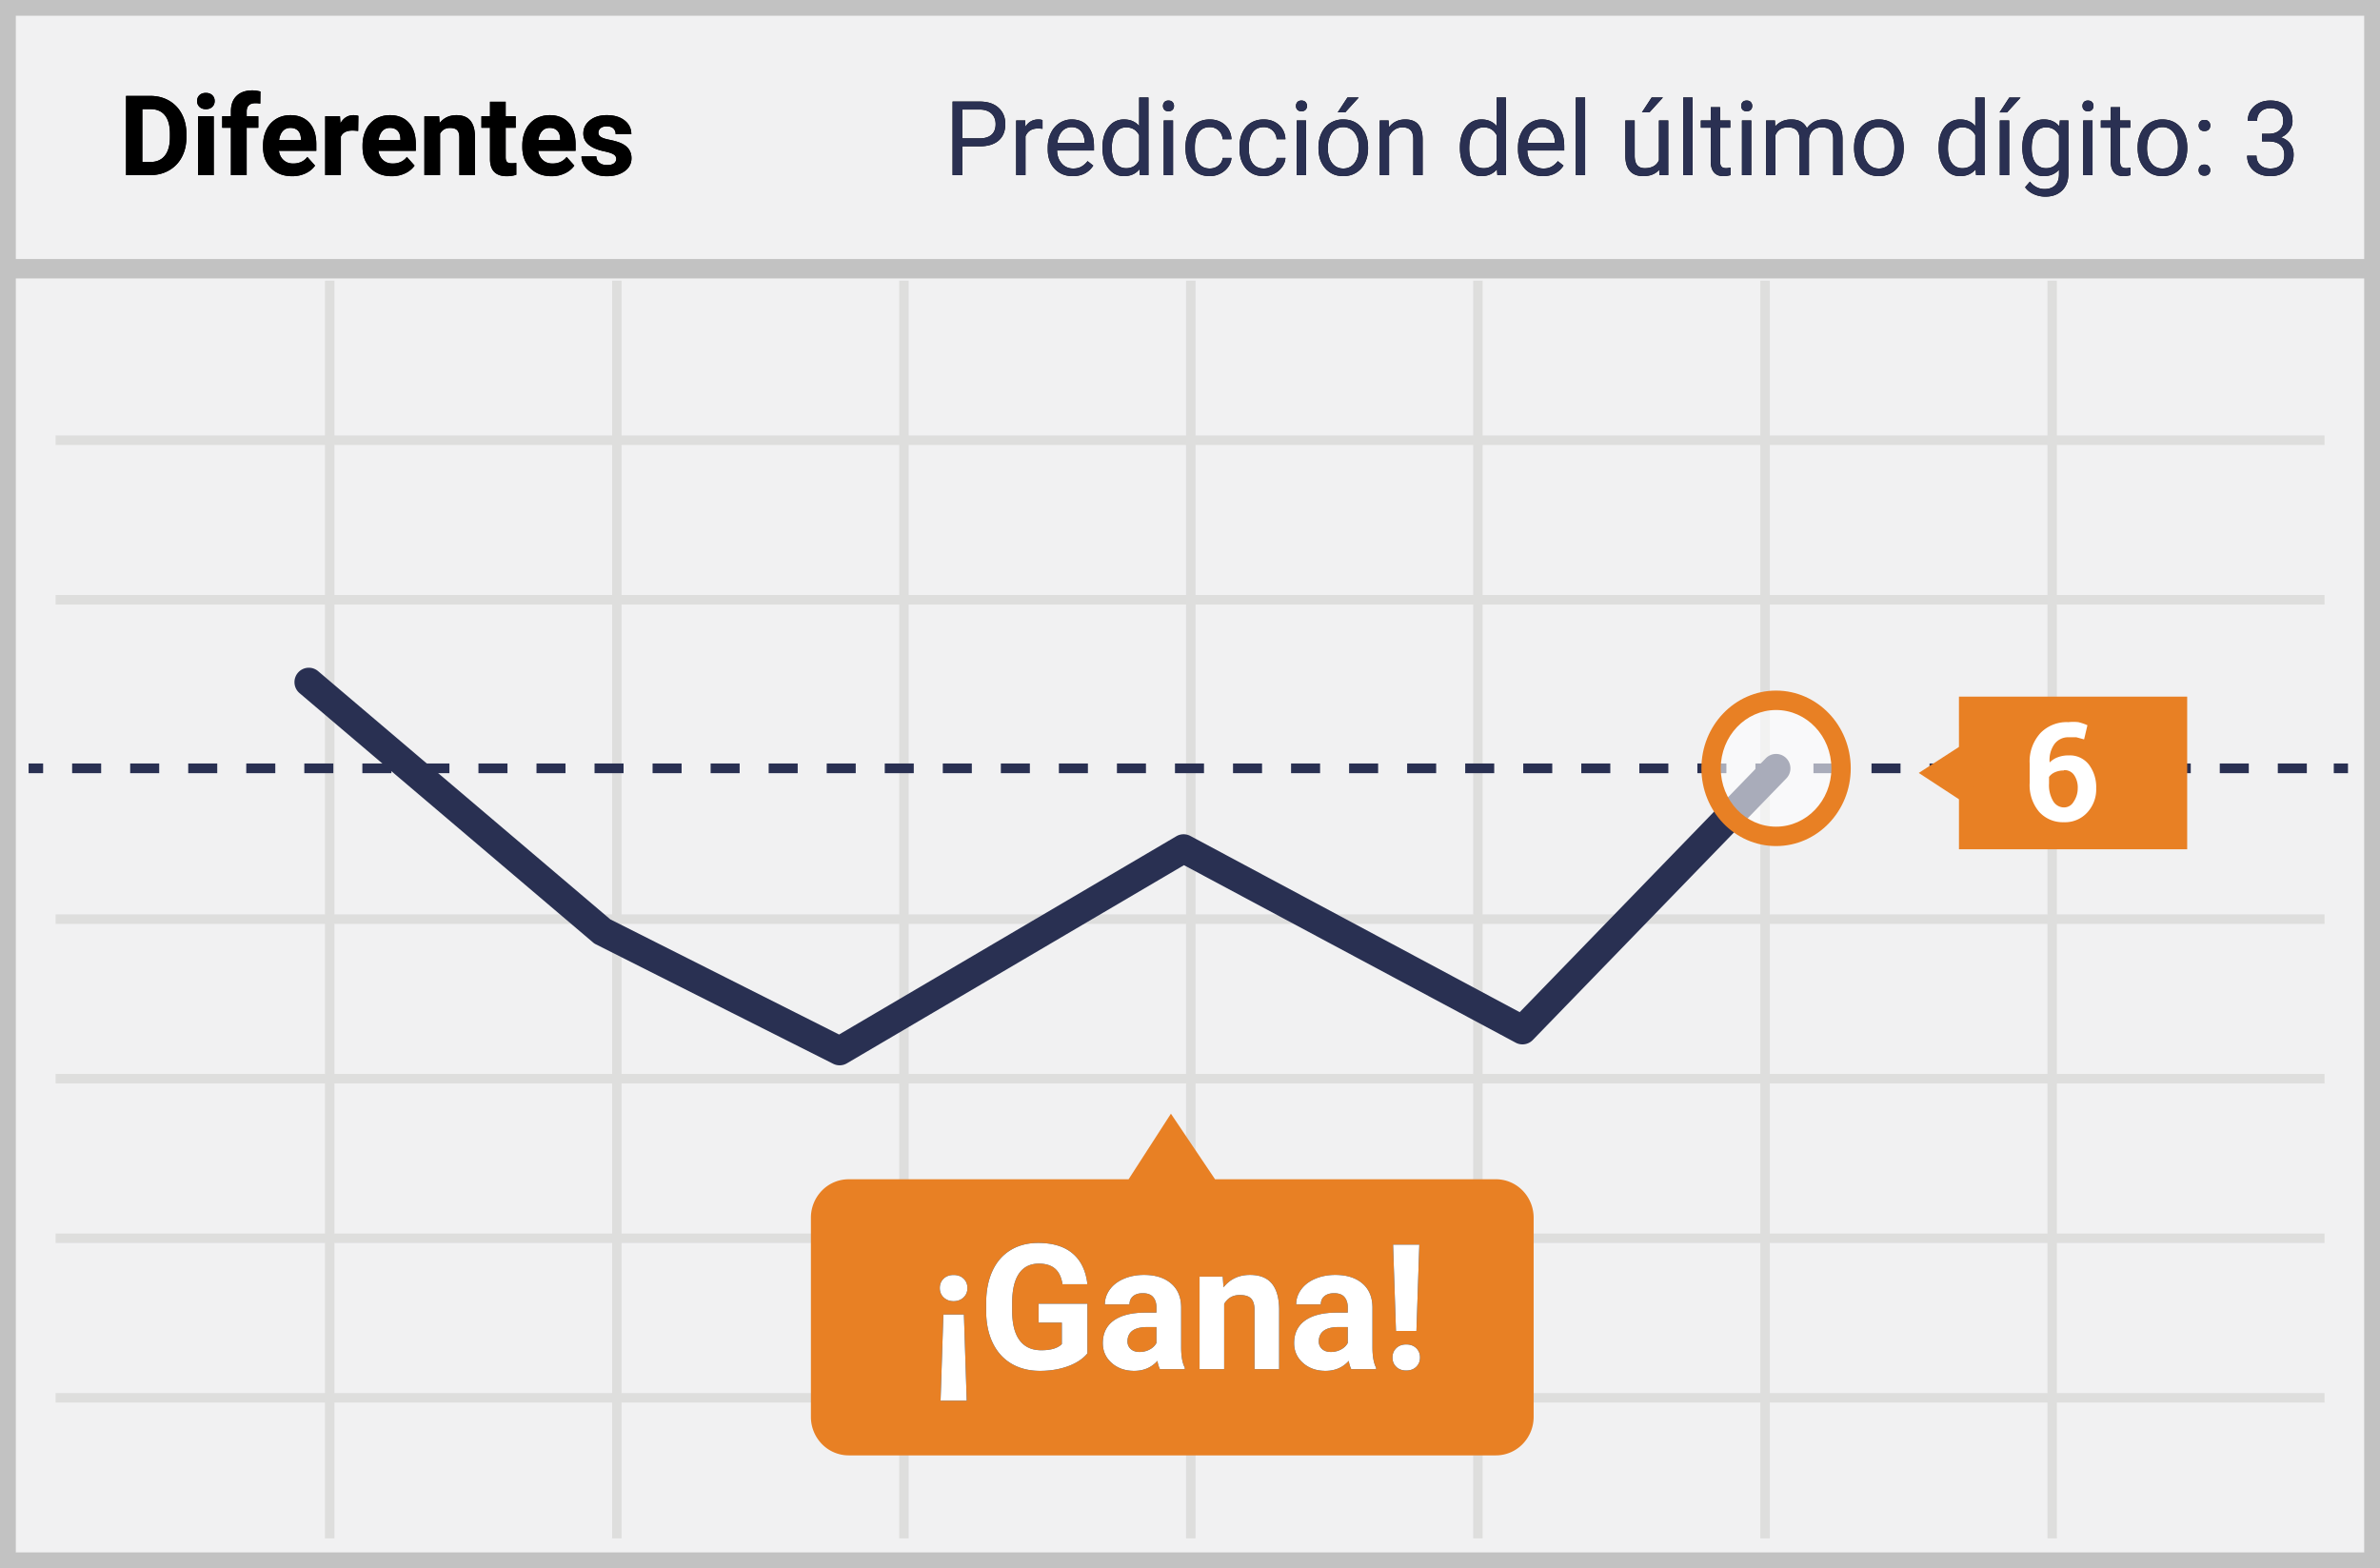 <svg width="299" height="197" xmlns="http://www.w3.org/2000/svg" xmlns:xlink="http://www.w3.org/1999/xlink"><defs><path d="M15.836 22v-9.953h3.052c.872 0 1.652.197 2.34.591a4.117 4.117 0 0 1 1.612 1.682c.386.727.579 1.553.579 2.478v.458c0 .925-.19 1.748-.57 2.468a4.082 4.082 0 0 1-1.604 1.674c-.69.397-1.469.597-2.337.602h-3.072zm2.044-8.292v6.645h.988c.799 0 1.41-.263 1.832-.787.423-.524.638-1.273.648-2.249v-.526c0-1.012-.21-1.778-.627-2.3-.418-.522-1.029-.783-1.833-.783H17.88zM26.853 22h-1.976v-7.396h1.976V22zm-2.092-9.31c0-.297.099-.54.296-.732.198-.191.467-.287.808-.287.336 0 .604.096.804.287.2.191.3.435.3.731 0 .301-.102.547-.304.739-.202.191-.469.287-.8.287-.332 0-.599-.096-.8-.287a.972.972 0 0 1-.304-.739zM29.012 22v-5.947h-1.097v-1.45h1.097v-.628c0-.83.238-1.474.712-1.932.475-.458 1.14-.687 1.993-.687.273 0 .607.046 1.002.137l-.02 1.531a2.502 2.502 0 0 0-.6-.061c-.74 0-1.11.349-1.11 1.046v.595h1.464v1.449h-1.465V22h-1.976zm7.692.137c-1.08 0-1.96-.333-2.64-.998-.679-.666-1.018-1.552-1.018-2.66v-.19c0-.744.143-1.408.429-1.994a3.157 3.157 0 0 1 1.216-1.353c.525-.317 1.123-.475 1.795-.475 1.009 0 1.802.319 2.382.957.579.638.868 1.542.868 2.714v.806h-4.694c.064.483.255.87.576 1.162.32.292.725.438 1.216.438.758 0 1.351-.276 1.778-.827l.968 1.087c-.296.419-.695.746-1.2.98a3.923 3.923 0 0 1-1.676.353zm-.224-6.07c-.391 0-.708.132-.95.396-.244.264-.4.642-.468 1.135h2.74v-.158c-.01-.437-.128-.775-.355-1.015-.227-.239-.55-.359-.967-.359zm8.516.39a5.332 5.332 0 0 0-.709-.056c-.744 0-1.233.253-1.464.76V22h-1.97v-7.396h1.86l.055.881c.395-.679.943-1.018 1.642-1.018.218 0 .422.03.613.089l-.027 1.9zm4.21 5.68c-1.08 0-1.96-.333-2.64-.998-.679-.666-1.018-1.552-1.018-2.66v-.19c0-.744.143-1.408.43-1.994a3.157 3.157 0 0 1 1.215-1.353c.525-.317 1.123-.475 1.796-.475 1.008 0 1.802.319 2.38.957.58.638.87 1.542.87 2.714v.806h-4.695c.064.483.256.87.576 1.162.32.292.725.438 1.216.438.759 0 1.351-.276 1.778-.827l.968 1.087c-.296.419-.695.746-1.2.98a3.923 3.923 0 0 1-1.675.353zm-.224-6.07c-.39 0-.708.132-.95.396-.244.264-.4.642-.467 1.135h2.738v-.158c-.009-.437-.127-.775-.354-1.015-.227-.239-.55-.359-.967-.359zm6.186-1.463l.061.854c.527-.66 1.234-.991 2.12-.991.78 0 1.362.23 1.743.69.382.46.577 1.149.586 2.065V22H57.71v-4.73c0-.42-.09-.724-.272-.913-.182-.19-.484-.284-.906-.284-.554 0-.97.237-1.247.711V22h-1.97v-7.396h1.854zm8.36-1.819v1.819h1.26v1.449h-1.26v3.691c0 .274.052.47.156.588.105.119.305.178.6.178.218 0 .411-.016.58-.048v1.497a4.04 4.04 0 0 1-1.193.178c-1.381 0-2.085-.7-2.112-2.099v-3.985h-1.077v-1.45h1.077v-1.818h1.969zm5.75 9.352c-1.081 0-1.961-.333-2.64-.998-.68-.666-1.019-1.552-1.019-2.66v-.19c0-.744.143-1.408.43-1.994a3.157 3.157 0 0 1 1.216-1.353c.524-.317 1.123-.475 1.795-.475 1.008 0 1.802.319 2.381.957.58.638.869 1.542.869 2.714v.806h-4.694c.063.483.255.87.575 1.162.32.292.726.438 1.217.438.758 0 1.35-.276 1.778-.827l.967 1.087c-.295.419-.695.746-1.199.98a3.923 3.923 0 0 1-1.676.353zm-.225-6.07c-.39 0-.707.132-.95.396s-.399.642-.467 1.135h2.739v-.158c-.01-.437-.127-.775-.354-1.015-.227-.239-.55-.359-.968-.359zm8.367 3.89c0-.242-.12-.433-.358-.572-.238-.139-.621-.263-1.148-.372-1.753-.37-2.63-1.117-2.63-2.242 0-.657.272-1.205.814-1.645.543-.44 1.253-.66 2.13-.66.935 0 1.683.222 2.244.664.561.442.842 1.016.842 1.723h-1.97a.958.958 0 0 0-.272-.701c-.181-.185-.465-.277-.851-.277-.332 0-.589.075-.77.226a.713.713 0 0 0-.273.574c0 .219.104.395.31.53.207.134.556.25 1.046.348.49.098.904.209 1.24.332 1.04.383 1.56 1.046 1.56 1.989 0 .675-.288 1.22-.865 1.637-.577.417-1.322.626-2.235.626-.617 0-1.166-.11-1.645-.332a2.762 2.762 0 0 1-1.128-.909 2.117 2.117 0 0 1-.408-1.248h1.866c.019.351.148.62.389.807.24.187.563.28.967.28.377 0 .662-.071.855-.215a.67.67 0 0 0 .29-.564z" id="a"/><path d="M120.887 18.382V22h-1.214v-9.242h3.397c1.008 0 1.798.258 2.37.774.57.517.856 1.2.856 2.05 0 .898-.28 1.588-.838 2.073-.559.485-1.359.727-2.4.727h-2.17zm0-.997h2.183c.65 0 1.147-.153 1.493-.46.346-.307.519-.75.519-1.33 0-.55-.173-.99-.52-1.32-.345-.33-.82-.502-1.423-.514h-2.252v3.624zm10.085-1.2a3.496 3.496 0 0 0-.576-.044c-.768 0-1.289.328-1.563.984V22h-1.17v-6.868h1.139l.019.793c.383-.613.928-.92 1.632-.92.228 0 .4.03.519.089v1.092zm3.796 5.942c-.928 0-1.683-.306-2.265-.917-.582-.612-.873-1.43-.873-2.454v-.215c0-.682.13-1.29.389-1.825.26-.536.622-.955 1.088-1.257a2.73 2.73 0 0 1 1.515-.454c.89 0 1.582.294 2.075.882.494.588.74 1.43.74 2.527v.488H132.8c.017.677.214 1.224.592 1.641.377.417.857.625 1.439.625.413 0 .763-.084 1.05-.253.287-.17.538-.394.753-.673l.715.558c-.574.885-1.434 1.327-2.581 1.327zm-.146-6.157c-.472 0-.869.172-1.19.517-.32.345-.518.828-.594 1.45h3.429v-.088c-.034-.597-.194-1.06-.48-1.387-.288-.328-.676-.492-1.165-.492zm3.884 2.539c0-1.054.25-1.901.747-2.542.498-.642 1.15-.962 1.955-.962.801 0 1.436.275 1.904.825v-3.58h1.17V22h-1.075l-.057-.736c-.468.575-1.12.863-1.955.863-.793 0-1.439-.326-1.939-.978-.5-.651-.75-1.502-.75-2.551v-.09zm1.17.133c0 .779.161 1.388.482 1.828.32.44.763.66 1.328.66.743 0 1.285-.334 1.626-1.003v-3.154c-.35-.648-.888-.972-1.613-.972-.574 0-1.02.223-1.341.667-.32.444-.481 1.102-.481 1.974zM147.37 22h-1.17v-6.868h1.17V22zm-1.265-8.69c0-.19.058-.351.174-.482.116-.132.287-.197.515-.197.228 0 .4.065.519.197a.695.695 0 0 1 .177.482c0 .19-.059.35-.177.476-.118.127-.291.19-.519.19-.228 0-.4-.063-.515-.19a.68.68 0 0 1-.174-.476zm5.883 7.858c.418 0 .783-.126 1.095-.38.312-.254.485-.572.519-.953h1.107a2.134 2.134 0 0 1-.405 1.124 2.67 2.67 0 0 1-.997.85 2.867 2.867 0 0 1-1.319.318c-.932 0-1.673-.312-2.224-.936-.55-.625-.825-1.478-.825-2.562v-.196c0-.669.122-1.264.367-1.784.244-.52.596-.925 1.053-1.212.458-.288.999-.432 1.623-.432.768 0 1.405.23 1.914.692.508.461.779 1.06.813 1.796h-1.107a1.62 1.62 0 0 0-.503-1.095 1.562 1.562 0 0 0-1.117-.428c-.595 0-1.056.214-1.382.644-.327.43-.49 1.05-.49 1.863v.222c0 .792.162 1.4.486 1.828.325.428.79.641 1.392.641zm6.782 0c.418 0 .783-.126 1.095-.38.312-.254.485-.572.519-.953h1.107a2.134 2.134 0 0 1-.405 1.124 2.67 2.67 0 0 1-.997.85 2.867 2.867 0 0 1-1.319.318c-.932 0-1.673-.312-2.223-.936-.55-.625-.826-1.478-.826-2.562v-.196c0-.669.122-1.264.367-1.784.244-.52.596-.925 1.053-1.212.458-.288.999-.432 1.623-.432.768 0 1.405.23 1.914.692.508.461.779 1.06.813 1.796h-1.107a1.62 1.62 0 0 0-.503-1.095 1.562 1.562 0 0 0-1.117-.428c-.595 0-1.056.214-1.382.644-.327.43-.49 1.05-.49 1.863v.222c0 .792.162 1.4.486 1.828.325.428.79.641 1.392.641zm5.308.832h-1.17v-6.868h1.17V22zm-1.265-8.69c0-.19.058-.351.174-.482.116-.132.288-.197.515-.197.228 0 .401.065.52.197a.695.695 0 0 1 .176.482c0 .19-.059.35-.177.476-.118.127-.29.19-.519.19-.227 0-.4-.063-.515-.19a.68.68 0 0 1-.174-.476zm2.828 5.192c0-.672.132-1.278.395-1.815.264-.537.63-.952 1.101-1.244a2.989 2.989 0 0 1 1.61-.438c.932 0 1.686.324 2.262.971.576.648.863 1.509.863 2.584v.082c0 .669-.127 1.269-.382 1.8-.255.53-.62.944-1.095 1.24-.474.297-1.02.445-1.635.445-.928 0-1.68-.324-2.256-.971-.575-.648-.863-1.505-.863-2.571v-.083zm1.177.14c0 .762.176 1.373.528 1.835.352.46.823.691 1.414.691.594 0 1.067-.233 1.417-.701.35-.468.525-1.122.525-1.965 0-.753-.178-1.363-.535-1.83a1.698 1.698 0 0 0-1.42-.702c-.578 0-1.044.23-1.398.692-.354.46-.531 1.121-.531 1.98zm2.46-6.392h1.418L169 14.116h-.942l1.22-1.866zm5.17 2.882l.037.863c.523-.66 1.207-.99 2.05-.99 1.447 0 2.176.819 2.189 2.456V22h-1.17v-4.545c-.005-.495-.117-.861-.339-1.098-.221-.237-.566-.356-1.034-.356-.38 0-.713.102-1 .305-.287.203-.51.47-.67.8V22h-1.17v-6.868h1.106zm8.964 3.377c0-1.054.249-1.901.746-2.542.498-.642 1.15-.962 1.955-.962.802 0 1.436.275 1.905.825v-3.58h1.17V22h-1.075l-.057-.736c-.469.575-1.12.863-1.955.863-.793 0-1.44-.326-1.94-.978-.5-.651-.749-1.502-.749-2.551v-.09zm1.17.133c0 .779.16 1.388.481 1.828.32.44.764.66 1.329.66.742 0 1.284-.334 1.626-1.003v-3.154c-.35-.648-.888-.972-1.614-.972-.573 0-1.02.223-1.34.667-.321.444-.482 1.102-.482 1.974zm9.262 3.485c-.928 0-1.682-.306-2.265-.917-.582-.612-.873-1.43-.873-2.454v-.215c0-.682.13-1.29.39-1.825.259-.536.622-.955 1.088-1.257a2.73 2.73 0 0 1 1.515-.454c.89 0 1.581.294 2.075.882.493.588.74 1.43.74 2.527v.488h-4.637c.017.677.214 1.224.591 1.641.378.417.858.625 1.44.625.413 0 .763-.084 1.05-.253.287-.17.538-.394.753-.673l.715.558c-.574.885-1.434 1.327-2.582 1.327zm-.145-6.157c-.473 0-.869.172-1.19.517-.32.345-.518.828-.594 1.45h3.429v-.088c-.034-.597-.194-1.06-.481-1.387-.287-.328-.675-.492-1.164-.492zm5.44 6.03h-1.17v-9.75h1.17V22zm9.307-.68c-.456.538-1.124.807-2.006.807-.73 0-1.285-.213-1.667-.638-.381-.425-.574-1.055-.578-1.888v-4.47h1.17v4.438c0 1.04.422 1.561 1.265 1.561.894 0 1.49-.334 1.784-1.003v-4.995h1.17V22h-1.113l-.025-.68zm-.95-9.07h1.418l-1.695 1.866h-.943l1.22-1.866zm5.138 9.75h-1.17v-9.75h1.17V22zm3.46-8.531v1.663h1.279v.908h-1.278v4.259c0 .275.057.481.17.619.114.137.308.206.583.206.134 0 .32-.025.556-.076V22a3.383 3.383 0 0 1-.898.127c-.523 0-.917-.159-1.183-.476-.266-.318-.399-.768-.399-1.352v-4.26h-1.246v-.907h1.246v-1.663h1.17zM220.012 22h-1.17v-6.868h1.17V22zm-1.266-8.69c0-.19.058-.351.174-.482.116-.132.288-.197.516-.197.228 0 .4.065.519.197a.695.695 0 0 1 .177.482c0 .19-.06.35-.177.476-.118.127-.291.19-.519.19-.228 0-.4-.063-.516-.19a.68.68 0 0 1-.174-.476zm4.24 1.822l.03.762c.503-.593 1.18-.89 2.032-.89.957 0 1.609.369 1.955 1.105.227-.33.524-.596.888-.8.365-.203.796-.304 1.294-.304 1.502 0 2.265.798 2.29 2.393V22h-1.17v-4.532c0-.491-.112-.858-.335-1.102-.224-.243-.6-.365-1.126-.365-.435 0-.795.13-1.082.39-.287.261-.454.611-.5 1.051V22h-1.177v-4.5c0-1-.487-1.499-1.461-1.499-.768 0-1.293.328-1.576.984V22h-1.17v-6.868h1.107zm9.944 3.37c0-.672.132-1.278.396-1.815.263-.537.63-.952 1.1-1.244a2.989 2.989 0 0 1 1.61-.438c.933 0 1.687.324 2.263.971.575.648.863 1.509.863 2.584v.082c0 .669-.128 1.269-.383 1.8-.255.53-.62.944-1.094 1.24-.475.297-1.02.445-1.636.445-.927 0-1.68-.324-2.255-.971-.576-.648-.864-1.505-.864-2.571v-.083zm1.177.14c0 .762.176 1.373.528 1.835.353.46.824.691 1.414.691.595 0 1.067-.233 1.418-.701.35-.468.525-1.122.525-1.965 0-.753-.179-1.363-.535-1.83a1.698 1.698 0 0 0-1.42-.702c-.578 0-1.044.23-1.398.692-.355.46-.532 1.121-.532 1.98zm9.446-.133c0-1.054.248-1.901.746-2.542.498-.642 1.15-.962 1.955-.962.801 0 1.436.275 1.904.825v-3.58h1.17V22h-1.075l-.057-.736c-.468.575-1.12.863-1.955.863-.793 0-1.439-.326-1.939-.978-.5-.651-.75-1.502-.75-2.551v-.09zm1.17.133c0 .779.16 1.388.48 1.828.321.44.764.66 1.33.66.742 0 1.284-.334 1.625-1.003v-3.154c-.35-.648-.887-.972-1.613-.972-.574 0-1.02.223-1.341.667-.32.444-.48 1.102-.48 1.974zM252.415 22h-1.177v-6.868h1.177V22zm.013-9.744h1.417l-1.696 1.867h-.942l1.22-1.867zm1.638 6.253c0-1.07.247-1.922.74-2.555.494-.633 1.148-.95 1.962-.95.835 0 1.486.297 1.955.89l.057-.762h1.069v6.703c0 .889-.263 1.589-.788 2.101s-1.23.768-2.116.768a3.51 3.51 0 0 1-1.449-.317c-.472-.212-.833-.502-1.082-.87l.608-.704c.502.622 1.115.933 1.84.933.57 0 1.014-.161 1.332-.483.319-.321.478-.774.478-1.358v-.59c-.468.541-1.107.812-1.917.812-.801 0-1.45-.324-1.945-.971-.496-.648-.744-1.53-.744-2.647zm1.177.133c0 .775.158 1.383.475 1.825.316.442.759.663 1.328.663.738 0 1.28-.336 1.626-1.009v-3.136c-.359-.656-.896-.984-1.613-.984-.57 0-1.015.223-1.335.667-.32.444-.481 1.102-.481 1.974zM262.885 22h-1.17v-6.868h1.17V22zm-1.265-8.69c0-.19.058-.351.174-.482.116-.132.288-.197.516-.197.227 0 .4.065.518.197a.695.695 0 0 1 .178.482c0 .19-.06.35-.178.476-.118.127-.29.19-.518.19-.228 0-.4-.063-.516-.19a.68.68 0 0 1-.174-.476zm4.726.159v1.663h1.278v.908h-1.278v4.259c0 .275.057.481.17.619.115.137.309.206.583.206.135 0 .32-.025.557-.076V22a3.383 3.383 0 0 1-.899.127c-.523 0-.917-.159-1.183-.476-.266-.318-.398-.768-.398-1.352v-4.26h-1.247v-.907h1.247v-1.663h1.17zm2.208 5.033c0-.672.132-1.278.395-1.815.264-.537.63-.952 1.101-1.244a2.989 2.989 0 0 1 1.61-.438c.932 0 1.686.324 2.262.971.576.648.864 1.509.864 2.584v.082c0 .669-.128 1.269-.383 1.8-.255.53-.62.944-1.095 1.24-.474.297-1.02.445-1.635.445-.928 0-1.68-.324-2.255-.971-.576-.648-.864-1.505-.864-2.571v-.083zm1.177.14c0 .762.176 1.373.528 1.835.352.46.823.691 1.414.691.595 0 1.067-.233 1.417-.701.35-.468.525-1.122.525-1.965 0-.753-.178-1.363-.534-1.83a1.698 1.698 0 0 0-1.42-.702c-.579 0-1.045.23-1.399.692-.354.46-.531 1.121-.531 1.98zm6.484 2.742c0-.203.06-.372.18-.508.12-.135.301-.203.542-.203.24 0 .422.068.547.203a.722.722 0 0 1 .186.508.683.683 0 0 1-.186.489c-.125.131-.307.197-.547.197-.24 0-.421-.066-.541-.197a.696.696 0 0 1-.18-.489zm.007-5.605c0-.203.06-.372.18-.508.12-.135.3-.203.54-.203.241 0 .424.068.548.203a.722.722 0 0 1 .187.508.683.683 0 0 1-.187.49c-.124.13-.307.196-.547.196-.24 0-.42-.066-.541-.197a.696.696 0 0 1-.18-.489zm7.958 1.029h.88c.552-.009.987-.155 1.303-.438.316-.284.475-.667.475-1.15 0-1.083-.538-1.624-1.614-1.624-.506 0-.91.145-1.211.435-.302.29-.453.673-.453 1.152h-1.17c0-.732.267-1.34.8-1.825.534-.485 1.212-.727 2.034-.727.87 0 1.55.23 2.044.692.493.461.74 1.102.74 1.923 0 .402-.13.791-.39 1.168a2.35 2.35 0 0 1-1.059.844c.506.161.897.428 1.174.8.276.373.414.827.414 1.365 0 .83-.27 1.487-.81 1.974-.54.487-1.242.73-2.106.73-.865 0-1.568-.235-2.11-.705-.542-.47-.813-1.09-.813-1.86h1.177c0 .487.158.876.474 1.168.316.292.74.438 1.272.438.565 0 .997-.148 1.297-.444.299-.296.449-.721.449-1.276 0-.537-.165-.95-.494-1.238-.329-.287-.803-.435-1.423-.444h-.88v-.958z" id="b"/><path d="M118.517 165.136h2.58l.353 10.828h-3.287l.354-10.828zm3.019-3.32c0 .48-.164.874-.493 1.182-.328.308-.742.462-1.241.462-.5 0-.914-.154-1.242-.462-.329-.308-.493-.702-.493-1.182s.159-.873.477-1.181c.317-.308.737-.462 1.258-.462.52 0 .94.154 1.258.462.317.308.476.702.476 1.181zm15.075 8.207c-.579.695-1.396 1.234-2.452 1.617-1.057.383-2.227.575-3.512.575-1.349 0-2.532-.296-3.549-.886-1.017-.591-1.802-1.449-2.355-2.573-.554-1.124-.837-2.446-.852-3.964v-1.063c0-1.562.263-2.913.787-4.056.525-1.142 1.282-2.016 2.27-2.62.989-.606 2.147-.908 3.474-.908 1.849 0 3.294.442 4.336 1.326 1.042.885 1.66 2.172 1.853 3.862h-3.127c-.142-.895-.458-1.55-.947-1.966-.49-.415-1.162-.623-2.018-.623-1.092 0-1.924.412-2.495 1.235-.57.824-.86 2.049-.867 3.674v1c0 1.64.31 2.878.931 3.716.621.838 1.531 1.257 2.73 1.257 1.207 0 2.067-.258 2.58-.773v-2.697h-2.922v-2.374h6.135v6.241zm9.11 1.977a3.456 3.456 0 0 1-.31-1.042c-.75.838-1.723 1.257-2.923 1.257-1.135 0-2.075-.33-2.82-.988-.747-.66-1.12-1.49-1.12-2.493 0-1.231.455-2.177 1.365-2.836.91-.658 2.226-.991 3.946-.999h1.424v-.666c0-.537-.138-.966-.412-1.289-.275-.322-.709-.483-1.301-.483-.521 0-.93.125-1.226.376-.296.25-.444.594-.444 1.031h-3.095c0-.673.207-1.296.621-1.869.414-.573 1-1.022 1.756-1.348.757-.326 1.606-.489 2.548-.489 1.428 0 2.56.36 3.4 1.08.838.72 1.258 1.731 1.258 3.034v5.038c.007 1.103.16 1.938.46 2.503V172h-3.126zm-2.558-2.16c.457 0 .878-.101 1.263-.305.386-.204.671-.478.857-.822v-1.998h-1.157c-1.548 0-2.373.537-2.473 1.611l-.01.183c0 .387.135.705.406.956.272.25.643.376 1.114.376zm10.45-9.463l.096 1.343c.828-1.039 1.938-1.558 3.33-1.558 1.227 0 2.14.362 2.74 1.085.6.723.907 1.805.92 3.244V172h-3.093v-7.434c0-.658-.143-1.136-.428-1.434-.286-.297-.76-.445-1.424-.445-.871 0-1.524.372-1.96 1.117V172H150.7v-11.623h2.912zM169.757 172a3.456 3.456 0 0 1-.311-1.042c-.75.838-1.724 1.257-2.923 1.257-1.135 0-2.075-.33-2.82-.988-.747-.66-1.12-1.49-1.12-2.493 0-1.231.455-2.177 1.365-2.836.91-.658 2.225-.991 3.946-.999h1.424v-.666c0-.537-.138-.966-.413-1.289-.274-.322-.708-.483-1.3-.483-.521 0-.93.125-1.226.376-.297.25-.445.594-.445 1.031h-3.094c0-.673.207-1.296.621-1.869.414-.573 1-1.022 1.756-1.348.757-.326 1.606-.489 2.548-.489 1.428 0 2.56.36 3.4 1.08.838.72 1.257 1.731 1.257 3.034v5.038c.008 1.103.161 1.938.46 2.503V172h-3.125zm-2.56-2.16c.458 0 .879-.101 1.264-.305s.671-.478.857-.822v-1.998h-1.157c-1.549 0-2.373.537-2.473 1.611l-.01.183c0 .387.135.705.406.956.271.25.643.376 1.114.376zm10.75-2.642h-2.57l-.364-10.839h3.298l-.364 10.84zm-1.285 1.698c.521 0 .94.153 1.258.461.318.308.477.702.477 1.182 0 .473-.16.863-.477 1.171-.317.308-.737.462-1.258.462-.514 0-.93-.154-1.247-.462-.318-.308-.477-.698-.477-1.17 0-.474.16-.866.477-1.177.317-.312.733-.467 1.247-.467z" id="c"/></defs><g fill="none" fill-rule="evenodd"><path fill="#F1F1F2" d="M0 0h299v197H0z"/><path d="M1.987 1.98v193.04h295.026V1.98H1.987zM299 0v197H0V0h299z" fill="#C2C2C2" fill-rule="nonzero"/><g transform="translate(1.003 32.26)"><path d="M5.98 23.64v-1.193h285.047v1.192H5.98zm0 20.044V42.49h285.047v1.193H5.98zm0 60.165v-1.192h285.047v1.192H5.98zm0 20.043V122.7h285.047v1.192H5.98zm0 20.046v-1.193h285.047v1.193H5.98zM39.823 3h1.188v158h-1.188V3zm36.072 0h1.189v158h-1.189V3zm36.072 0h1.188v158h-1.188V3zm36.035 0h1.189v158h-1.189V3zm36.072 0h1.188v158h-1.188V3zm36.072 0h1.189v158h-1.189V3zm36.072 0h1.188v158h-1.188V3zM5.98 83.807v-1.192h285.047v1.192H5.98z" fill="#DEDEDD" fill-rule="nonzero"/><path fill="#293052" fill-rule="nonzero" d="M2.592 64.872v-1.22h1.823v1.22zM8.06 64.872v-1.22h3.646v1.22H8.06zm7.292 0v-1.22h3.646v1.22h-3.646zm7.292 0v-1.22h3.646v1.22h-3.646zm7.292 0v-1.22h3.647v1.22h-3.647zm7.293 0v-1.22h3.646v1.22h-3.646zm7.292 0v-1.22h3.646v1.22h-3.646zm7.292 0v-1.22h3.646v1.22h-3.646zm7.292 0v-1.22h3.647v1.22h-3.647zm7.293 0v-1.22h3.646v1.22h-3.646zm7.292 0v-1.22h3.646v1.22H73.69zm7.292 0v-1.22h3.646v1.22h-3.646zm7.292 0v-1.22h3.647v1.22h-3.647zm7.293 0v-1.22h3.646v1.22h-3.646zm7.292 0v-1.22h3.646v1.22h-3.646zm7.292 0v-1.22h3.646v1.22h-3.646zm7.292 0v-1.22h3.647v1.22h-3.647zm7.293 0v-1.22h3.646v1.22h-3.646zm7.292 0v-1.22h3.646v1.22h-3.646zm7.292 0v-1.22h3.646v1.22h-3.646zm7.292 0v-1.22h3.646v1.22h-3.646zm7.293 0v-1.22h3.646v1.22h-3.646zm7.292 0v-1.22h3.646v1.22h-3.646zm7.292 0v-1.22h3.646v1.22h-3.646zm7.292 0v-1.22h3.646v1.22h-3.646zm7.293 0v-1.22h3.646v1.22h-3.646zm7.292 0v-1.22h3.646v1.22h-3.646zm7.292 0v-1.22h3.646v1.22h-3.646zm7.292 0v-1.22h3.646v1.22h-3.646zm7.293 0v-1.22h3.646v1.22h-3.646zm7.292 0v-1.22h3.646v1.22h-3.646zm7.292 0v-1.22h3.646v1.22h-3.646zm7.292 0v-1.22h3.646v1.22h-3.646zm7.293 0v-1.22h3.646v1.22h-3.646zm7.292 0v-1.22h3.646v1.22h-3.646zm7.292 0v-1.22h3.646v1.22h-3.646zm7.292 0v-1.22h3.646v1.22h-3.646zm7.293 0v-1.22h3.646v1.22h-3.646zm7.292 0v-1.22h3.646v1.22h-3.646zm7.292 0v-1.22h3.646v1.22h-3.646zM292.19 64.872v-1.22h1.785v1.22z"/><path fill="#C2C2C2" fill-rule="nonzero" d="M.503 2.72V.282H296.1V2.72z"/><path d="M220.833 63a1.8 1.8 0 0 1 2.55-.035c.715.697.731 1.842.036 2.56l-31.861 32.869a1.8 1.8 0 0 1-2.142.335l-41.68-22.3-42.345 24.894a1.799 1.799 0 0 1-1.721.056L73.86 86.374a1.804 1.804 0 0 1-.357-.236L36.628 54.816a1.814 1.814 0 0 1-.21-2.551 1.8 1.8 0 0 1 2.542-.212l36.71 31.182 28.742 14.467 42.37-24.909a1.799 1.799 0 0 1 1.761-.035l41.374 22.136L220.833 63z" fill="#293052" fill-rule="nonzero"/><path d="M186.809 115.886h-35.165l-5.545-8.237-5.316 8.237h-35.165a4.693 4.693 0 0 0-3.354 1.413 4.89 4.89 0 0 0-1.393 3.42v25.02a4.89 4.89 0 0 0 1.393 3.42 4.693 4.693 0 0 0 3.354 1.414h81.19a4.701 4.701 0 0 0 3.43-1.374 4.878 4.878 0 0 0 1.43-3.46v-24.98c.011-1.31-.5-2.568-1.415-3.486a4.702 4.702 0 0 0-3.444-1.388v.001z" fill="#E88024"/><ellipse fill="#FFF" opacity=".6" cx="222.125" cy="64.262" rx="8.165" ry="8.547"/><path d="M222.126 74.028c-5.192 0-9.38-4.384-9.38-9.766s4.188-9.766 9.38-9.766c5.192 0 9.38 4.384 9.38 9.766s-4.188 9.766-9.38 9.766zm0-2.438c3.827 0 6.95-3.27 6.95-7.328s-3.123-7.327-6.95-7.327-6.95 3.269-6.95 7.327 3.123 7.328 6.95 7.328z" fill="#E88024" fill-rule="nonzero"/><path fill="#E88024" d="M245.1 55.252h28.672v19.18h-28.67z"/><path d="M258.848 58.461a5.632 5.632 0 0 1 1.253 0c.39.094.772.223 1.14.387l-.418 1.78-.988-.271h-.987a2.15 2.15 0 0 0-1.747.85 3.45 3.45 0 0 0-.607 2.32c.29-.293.64-.517 1.025-.657.45-.167.927-.245 1.405-.232.97-.043 1.9.388 2.506 1.16.632.856.954 1.908.912 2.977a4.259 4.259 0 0 1-1.14 3.055 3.762 3.762 0 0 1-2.924 1.2 3.99 3.99 0 0 1-3.114-1.315 5.203 5.203 0 0 1-1.178-3.636v-2.397a5.277 5.277 0 0 1 1.367-3.867 4.588 4.588 0 0 1 3.495-1.354zm-.57 6.072a2.692 2.692 0 0 0-1.14.231 1.752 1.752 0 0 0-.72.581v.812a3.927 3.927 0 0 0 .53 2.243c.293.483.81.776 1.368.773a1.363 1.363 0 0 0 1.178-.696c.344-.498.53-1.092.53-1.702.03-.59-.13-1.174-.454-1.663a1.433 1.433 0 0 0-1.292-.618v.039z" fill="#FFF" fill-rule="nonzero"/><path fill="#E88024" d="M248.594 64.842l-3.342 3.403-5.202-3.403 5.202-3.364z"/></g><g fill="#000"><use xlink:href="#a"/><use xlink:href="#a"/></g><g><use fill="#000" xlink:href="#b"/><use fill="#2A3052" xlink:href="#b"/></g><g><use fill="#000" xlink:href="#c"/><use fill="#FFF" xlink:href="#c"/></g></g></svg>